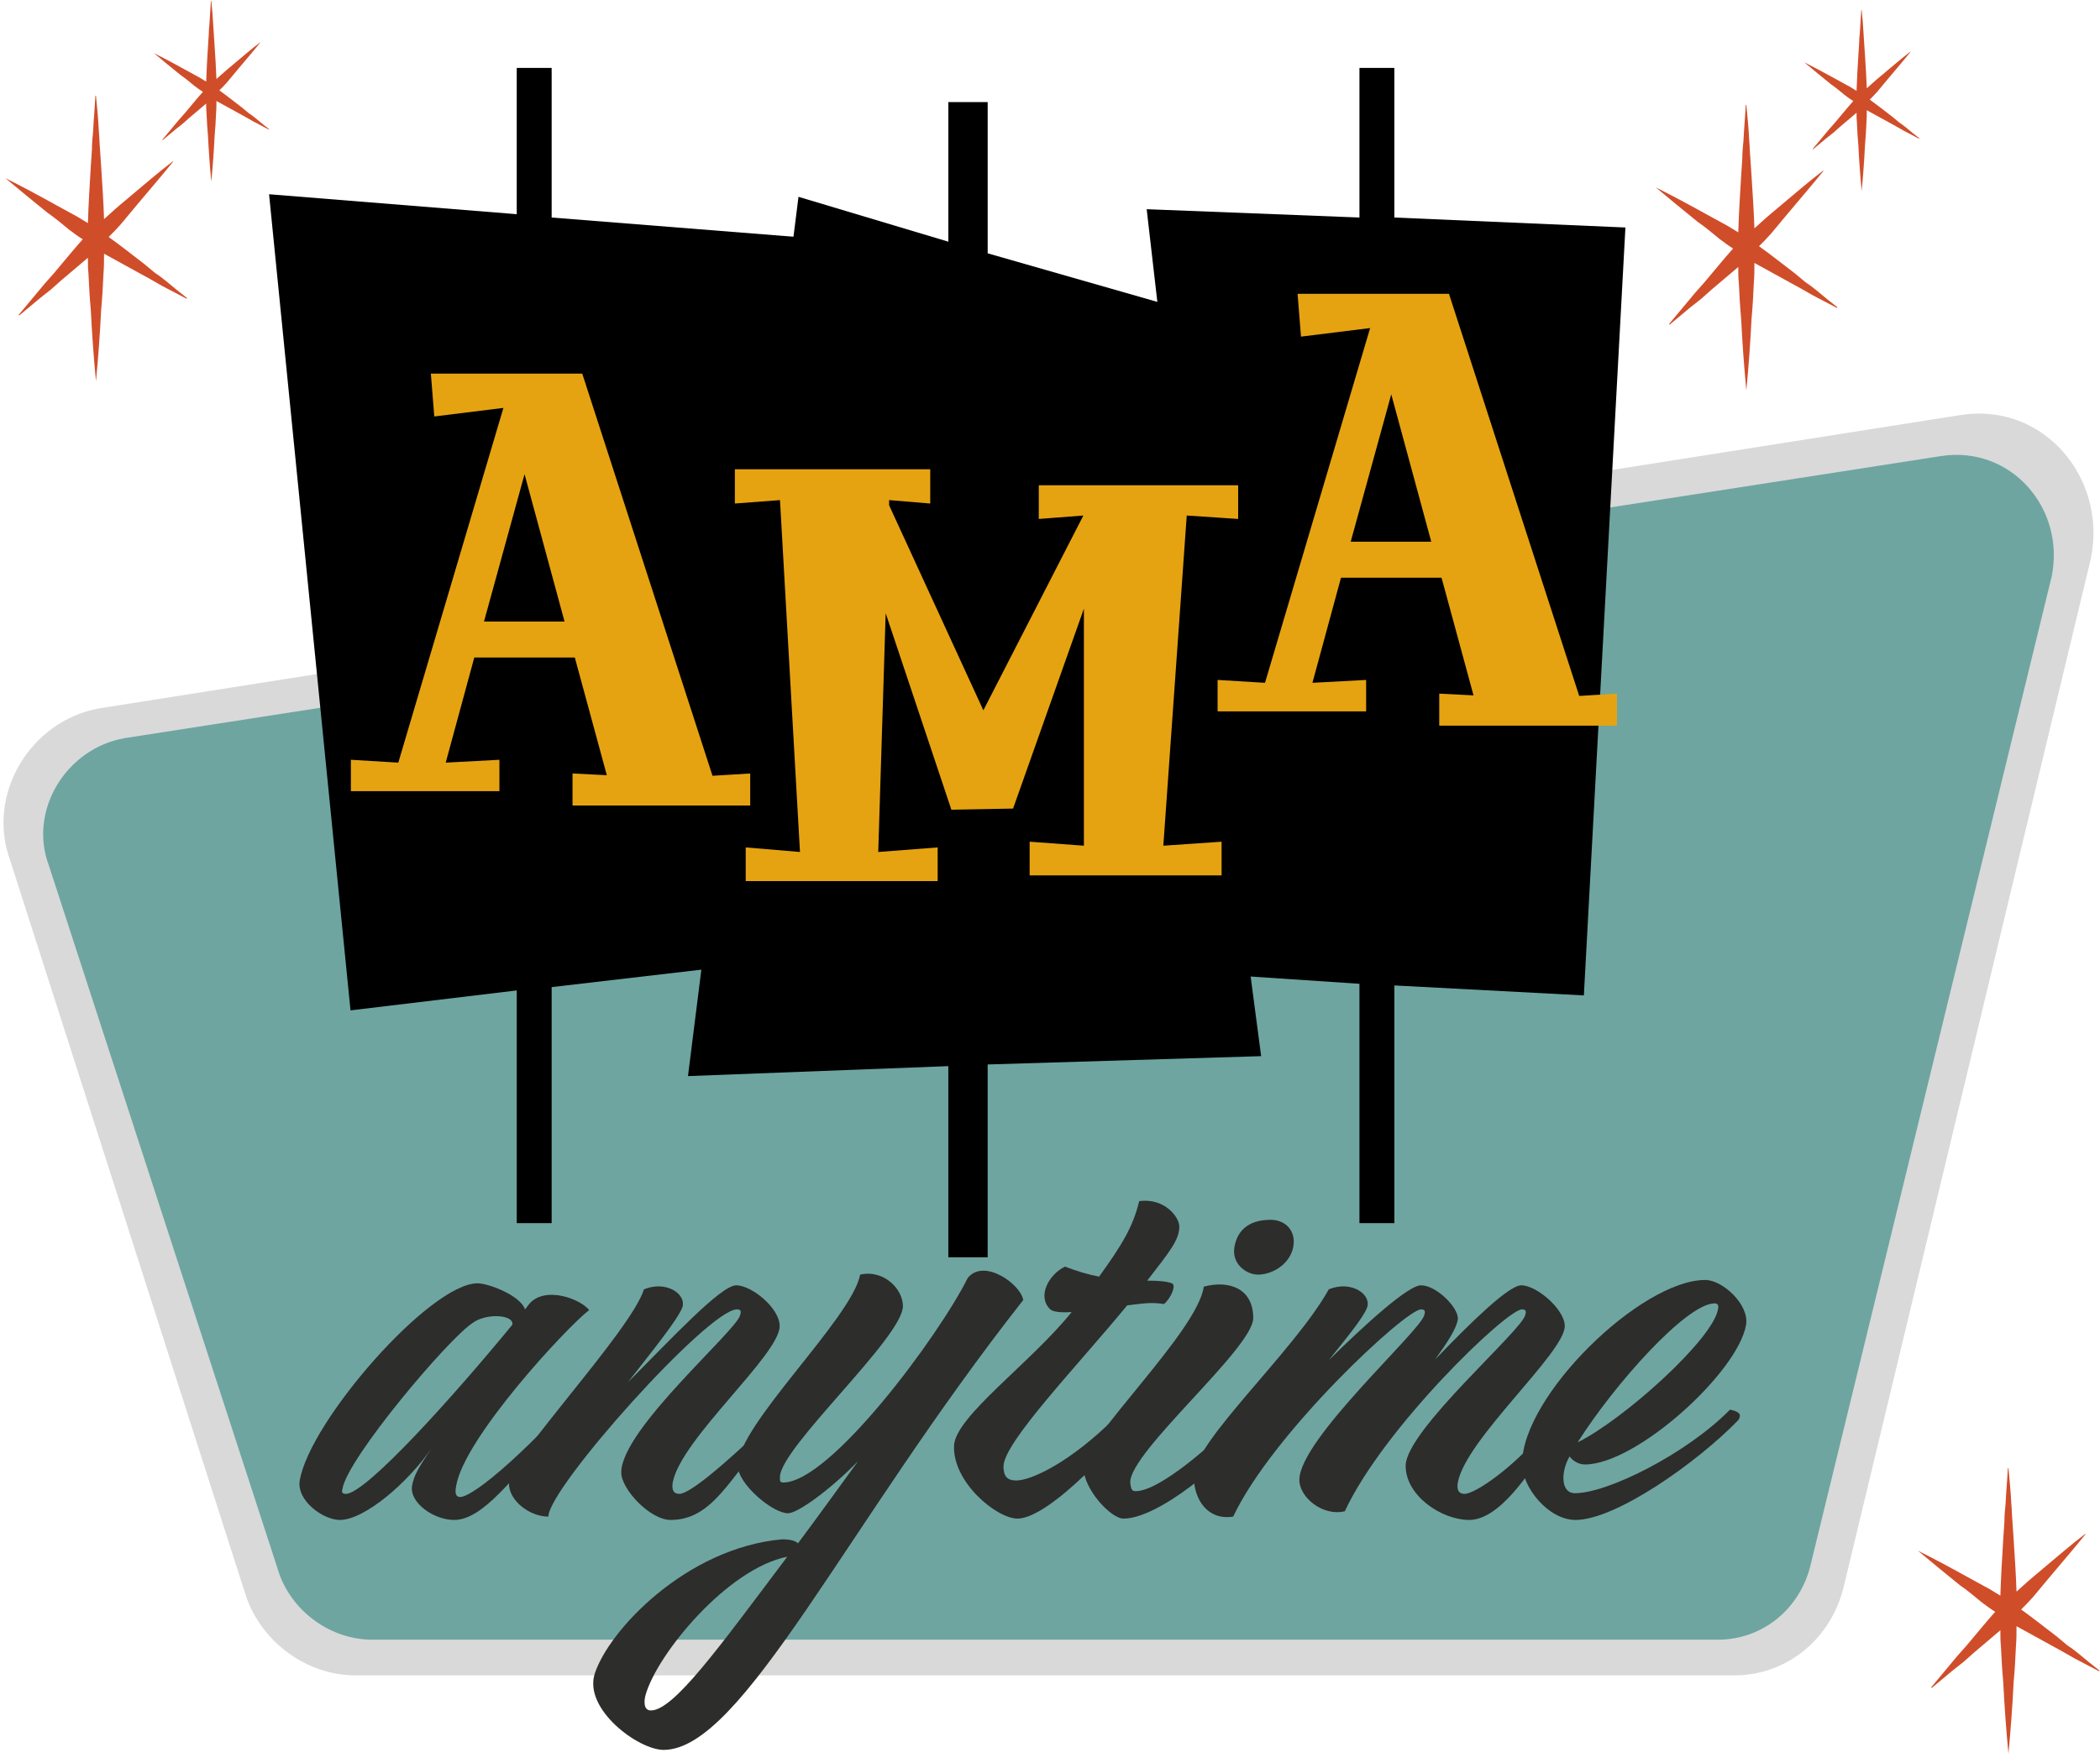 <svg width="369" height="309" viewBox="0 0 369 309" fill="none" xmlns="http://www.w3.org/2000/svg">
<path d="M367.401 98.125L367.414 98.072L367.424 98.019C370.212 83.873 359.025 70.721 344.629 72.912L344.615 72.914L17.487 124.469L17.46 124.473L17.433 124.478C5.388 126.635 -2.481 139.528 1.783 151.177L43.277 280.639L43.291 280.681L43.306 280.723C46.141 288.636 53.913 294.408 62.504 294.408H304.752C314.106 294.408 321.919 287.83 324.036 278.548C324.037 278.543 324.038 278.539 324.039 278.534L367.401 98.125Z" fill="#D9D9D9"/>
<path d="M65.427 288.139H301.858C309.719 288.139 316.371 282.697 318.185 274.836L360.512 101.293C362.931 89.199 353.256 78.315 341.163 80.129L21.89 129.713C11.611 131.527 4.959 142.411 8.587 152.086L49.101 276.65C51.52 283.302 58.171 288.139 65.427 288.139Z" fill="#6EA5A0"/>
<path d="M59.717 267.093C64.063 267.093 71.698 260.515 75.809 254.525C73.695 257.696 72.755 259.106 72.403 261.103C71.933 264.039 76.162 267.093 79.803 267.093C84.971 267.093 90.257 259.341 96.718 252.645C96.13 251.471 95.425 251.353 94.486 252.293C90.375 256.404 85.441 260.868 82.387 262.512C80.273 263.687 79.803 262.865 80.155 261.103C81.565 252.645 99.654 233.147 103.531 230.21C101.886 228.213 95.895 225.981 93.076 229.035L92.254 230.093C91.432 227.626 85.794 225.511 83.914 225.511C75.574 225.511 54.431 249.709 52.669 260.163C52.082 263.687 56.78 267.093 59.717 267.093ZM60.774 262.512C59.952 262.512 60.069 262.042 60.187 261.572C61.127 256.169 78.746 235.261 83.092 232.442C85.559 230.68 90.375 231.032 90.022 232.794C79.803 245.245 64.298 262.512 60.774 262.512Z" fill="#2D2D2B"/>
<path d="M117.855 267.093C125.372 267.093 128.309 259.341 134.769 252.645C134.182 251.471 133.477 251.353 132.537 252.293C128.309 256.287 121.378 262.512 119.382 262.512C118.442 262.512 117.972 261.925 118.207 260.515C119.617 252.88 137.001 238.08 137.001 233.029C137.001 229.858 132.068 225.864 129.366 225.864C126.664 225.864 117.972 235.261 110.337 242.896C114.918 237.023 118.912 232.089 119.851 229.858C120.791 227.508 117.15 224.924 113.156 226.569C110.807 233.969 89.428 256.404 89.428 260.515C89.311 263.687 93.07 266.506 96.359 266.506C96.359 261.455 124.432 230.093 129.483 230.093C130.071 230.093 130.306 230.327 130.071 231.032C129.718 233.616 109.162 251.118 109.162 258.753C109.162 261.69 114.213 267.093 117.855 267.093Z" fill="#2D2D2B"/>
<path d="M116.604 307.5C130.464 307.5 148.554 268.15 179.799 228.448C179.329 225.629 172.868 221.048 170.049 224.572C164.881 234.908 145.852 260.515 137.63 260.515C137.042 260.515 137.042 260.28 137.042 259.576C137.042 254.407 158.655 235.026 158.655 229.505C158.655 226.569 155.366 223.045 151.138 223.984C149.728 231.62 129.642 250.414 129.642 257.579C129.642 260.75 135.75 265.919 138.452 265.919C140.214 265.919 145.969 261.69 150.785 256.756C147.261 261.572 143.738 266.506 140.214 271.204C139.744 270.735 138.804 270.5 137.395 270.5C120.598 272.027 106.972 286.474 104.505 294.11C102.508 300.335 112.14 307.5 116.604 307.5ZM114.372 300.57C112.962 300.57 113.197 298.691 113.432 297.868C115.429 290.703 127.763 275.668 138.334 273.554C126.236 289.646 118.366 300.57 114.372 300.57Z" fill="#2D2D2B"/>
<path d="M178.795 266.858C184.55 266.858 197.824 252.175 197.824 250.531C197.824 249.474 196.531 248.652 195.944 249.121C188.192 256.874 181.261 260.163 178.56 260.163C176.915 260.163 176.328 259.341 176.328 257.696C176.328 253.468 189.484 239.842 198.059 229.388C200.995 229.035 202.287 228.8 204.519 229.153C205.694 228.213 206.751 225.864 205.928 225.511C204.989 225.159 203.462 225.042 201.582 225.042C205.576 219.873 207.221 217.876 207.221 215.527C207.221 213.883 204.636 210.476 200.173 211.064C199.116 215.527 197.119 218.816 193.125 224.337C191.246 223.984 189.249 223.397 187.134 222.575C184.433 223.867 182.201 227.626 184.433 229.975C184.903 230.562 186.43 230.68 188.309 230.562C181.026 239.607 167.871 248.887 167.636 254.055C167.401 260.515 175.153 266.858 178.795 266.858Z" fill="#2D2D2B"/>
<path d="M221.033 223.984C223.5 223.984 226.672 222.223 227.259 219.051C227.729 216.232 225.849 214.353 223.265 214.353C219.154 214.353 217.392 216.467 216.922 219.051C216.335 222.105 219.037 223.984 221.033 223.984ZM197.423 266.858C203.414 266.858 215.395 257.226 220.329 250.061L218.332 248.417C213.163 253.82 203.766 262.042 199.538 262.042C198.833 262.042 198.716 261.572 198.598 260.515C198.481 255.112 220.211 236.905 220.211 231.62C220.211 226.334 215.865 224.924 211.519 226.099C210.462 233.969 190.376 252.88 190.376 257.814C190.376 261.69 195.192 266.858 197.423 266.858Z" fill="#2D2D2B"/>
<path d="M258.153 267.093C263.322 267.093 268.608 259.341 272.719 252.645C272.131 251.471 271.309 251.236 270.487 252.293C266.141 257.579 259.328 262.512 257.331 262.512C256.391 262.512 255.922 261.925 256.157 260.515C257.566 252.88 274.951 237.728 274.951 233.029C274.951 230.093 270.017 225.864 267.315 225.864C265.084 225.864 258.388 232.442 252.163 238.902C254.277 235.966 255.922 233.499 256.157 231.854C256.391 229.858 252.398 225.864 249.696 225.864C247.464 225.864 240.182 232.442 233.486 239.02C236.775 234.908 239.477 231.62 240.182 229.858C241.121 227.508 237.48 224.924 233.486 226.569C227.496 237.375 209.759 253.35 209.759 259.341C209.759 263.687 212.343 267.211 216.689 266.506C223.619 251.823 246.994 230.093 249.696 230.093C250.283 230.093 250.518 230.327 250.283 231.032C249.931 233.616 228.318 252.88 228.318 260.045C228.318 263.217 232.547 266.506 236.305 265.566C243.118 250.883 264.731 230.093 267.433 230.093C268.02 230.093 268.255 230.327 268.02 231.032C267.668 233.616 246.994 251.353 246.994 257.579C246.994 262.865 253.337 267.093 258.153 267.093Z" fill="#2D2D2B"/>
<path d="M276.857 267.093C283.905 267.093 298.236 256.991 305.401 249.591C306.341 248.299 305.048 247.947 303.991 247.712C296.356 255.464 282.496 262.395 276.74 262.395C274.156 262.395 274.273 258.518 275.8 255.934C276.388 256.756 277.445 257.344 278.502 257.344C287.547 257.344 305.401 241.134 306.81 232.794C307.398 229.27 302.699 224.924 299.645 224.924C288.369 224.924 267.46 245.245 267.46 257.226C267.46 261.338 272.041 267.093 276.857 267.093ZM277.21 253.468C283.67 243.248 296.356 229.035 301.29 229.035C301.994 229.035 301.994 229.623 301.877 230.093C300.937 235.378 285.432 249.356 277.21 253.468Z" fill="#2D2D2B"/>
<path d="M90.799 214.936H96.933V173.459L127.018 169.954L141.039 41.728L96.933 38.224V11.936H90.799V37.639L47.279 34.134L61.591 177.549L90.799 174.044V214.936Z" fill="black"/>
<path d="M166.636 220.936H173.548V187.054L221.6 185.593L204.156 53.278L173.548 44.516V17.936H166.636V42.471L140.306 34.585L120.888 189.098L166.636 187.346V220.936Z" fill="black"/>
<path d="M238.875 214.936H245.009V173.167L278.307 174.92L285.609 39.976L245.009 38.224V11.936H238.875V38.224L201.488 36.763L216.969 171.415L238.875 172.875V214.936Z" fill="black"/>
<path d="M100.604 141.544H131.822V135.922L125.197 136.324L102.31 65.655H75.709L76.311 73.183L88.457 71.678L69.987 134.015L61.655 133.513V139.034H87.754V133.513L78.319 134.015L83.338 115.545H101.005L106.626 136.223L100.604 135.922V141.544ZM85.044 109.221L92.171 83.322L99.198 109.221H85.044Z" fill="#E6A311"/>
<path d="M252.897 127.514H284.116V121.893L277.491 122.294L254.604 51.626H228.003L228.605 59.154L240.751 57.648L222.281 119.986L213.949 119.484V125.005H240.049V119.484L230.613 119.986L235.632 101.515H253.299L258.92 122.194L252.897 121.893V127.514ZM237.338 95.191L244.465 69.293L251.492 95.191H237.338Z" fill="#E6A311"/>
<path d="M131.032 154.835H164.761V148.913L154.321 149.716L155.626 107.756L167.17 142.288L178.011 142.087L190.458 106.953V148.612L180.922 147.909V153.832H214.651V147.909L204.412 148.612L208.527 90.591L217.562 91.193V85.27H182.528V91.193L190.358 90.591L190.157 90.992L172.791 124.821L156.228 88.784V87.88L163.456 88.483V82.46H129.125V88.483L137.055 87.88L140.569 149.716L131.032 148.913V154.835Z" fill="#E6A311"/>
<path d="M327.122 33.564C327.379 30.866 327.571 28.233 327.7 25.599C327.828 24.25 327.893 22.965 327.957 21.616C328.021 20.845 328.021 20.075 328.021 19.368L333.16 22.194L334.509 22.965L337.207 24.378L337.271 24.314C336.436 23.672 335.665 23.029 334.894 22.387C334.509 22.066 334.059 21.745 333.674 21.488L332.518 20.524C331.169 19.496 329.884 18.469 328.535 17.505C328.985 17.055 329.434 16.606 329.884 16.092L331.811 13.779C333.096 12.238 334.445 10.696 335.729 9.09H335.665C334.059 10.311 332.518 11.66 330.976 12.944C330.205 13.587 329.434 14.229 328.663 14.936L328.021 15.514C327.957 13.587 327.828 11.66 327.7 9.668L327.571 7.741C327.507 7.035 327.507 6.392 327.443 5.75C327.379 4.401 327.25 3.052 327.122 1.767H327.057C326.993 3.052 326.865 4.401 326.801 5.75C326.736 6.392 326.672 7.035 326.672 7.741L326.544 9.668C326.415 11.788 326.287 13.844 326.222 15.963L325.066 15.257L322.368 13.779C320.634 12.816 318.835 11.852 317.037 10.953C318.578 12.238 320.12 13.522 321.726 14.807C322.561 15.385 323.332 16.028 324.103 16.67C324.616 17.055 325.13 17.441 325.644 17.762C324.552 18.983 323.524 20.267 322.432 21.552L321.405 22.708L318.514 26.177L318.578 26.241L320.891 24.314L322.111 23.351L323.268 22.323L326.222 19.818C326.222 20.396 326.222 21.038 326.287 21.616C326.351 22.965 326.415 24.25 326.544 25.599C326.672 28.233 326.865 30.866 327.122 33.564Z" fill="#D04D2A"/>
<path d="M37.129 31.943C37.386 29.245 37.579 26.611 37.707 23.977C37.836 22.628 37.9 21.344 37.964 19.995C38.029 19.224 38.029 18.453 38.029 17.746L43.167 20.573L44.517 21.344L47.214 22.757L47.279 22.692C46.444 22.05 45.673 21.408 44.902 20.765C44.517 20.444 44.067 20.123 43.681 19.866L42.525 18.903C41.176 17.875 39.892 16.847 38.542 15.883C38.992 15.434 39.442 14.984 39.892 14.47L41.819 12.158C43.103 10.616 44.452 9.074 45.737 7.469H45.673C44.067 8.689 42.525 10.038 40.983 11.323C40.213 11.965 39.442 12.607 38.671 13.314L38.029 13.892C37.964 11.965 37.836 10.038 37.707 8.047L37.579 6.12C37.515 5.413 37.515 4.771 37.45 4.128C37.386 2.779 37.258 1.43 37.129 0.146H37.065C37.001 1.43 36.872 2.779 36.808 4.128C36.744 4.771 36.68 5.413 36.68 6.12L36.551 8.047C36.423 10.166 36.294 12.222 36.23 14.342L35.074 13.635L32.376 12.158C30.642 11.194 28.843 10.231 27.044 9.331C28.586 10.616 30.128 11.901 31.733 13.186C32.569 13.764 33.339 14.406 34.11 15.048C34.624 15.434 35.138 15.819 35.652 16.14C34.56 17.361 33.532 18.646 32.44 19.93L31.412 21.087L28.522 24.555L28.586 24.62L30.898 22.692L32.119 21.729L33.275 20.701L36.23 18.196C36.23 18.774 36.23 19.416 36.294 19.995C36.358 21.344 36.423 22.628 36.551 23.977C36.68 26.611 36.872 29.245 37.129 31.943Z" fill="#D04D2A"/>
<path d="M306.857 68.604C307.262 64.348 307.566 60.192 307.769 56.037C307.972 53.908 308.073 51.882 308.174 49.753C308.276 48.537 308.276 47.321 308.276 46.206L316.384 50.665L318.512 51.882L322.769 54.111L322.87 54.01C321.553 52.996 320.337 51.983 319.12 50.969C318.512 50.463 317.803 49.956 317.195 49.55L315.37 48.03C313.242 46.408 311.215 44.787 309.087 43.267C309.796 42.557 310.506 41.848 311.215 41.037L314.256 37.388C316.283 34.956 318.411 32.523 320.438 29.99H320.337C317.803 31.915 315.37 34.044 312.938 36.071C311.722 37.084 310.506 38.098 309.289 39.213L308.276 40.125C308.174 37.084 307.972 34.044 307.769 30.902L307.566 27.861C307.465 26.746 307.465 25.733 307.364 24.719C307.262 22.591 307.06 20.463 306.857 18.436H306.756C306.654 20.463 306.452 22.591 306.35 24.719C306.249 25.733 306.147 26.746 306.147 27.861L305.945 30.902C305.742 34.246 305.539 37.49 305.438 40.834L303.614 39.719L299.357 37.388C296.62 35.868 293.783 34.348 290.945 32.929C293.377 34.956 295.81 36.983 298.343 39.01C299.661 39.922 300.877 40.936 302.093 41.949C302.904 42.557 303.715 43.165 304.526 43.672C302.803 45.598 301.181 47.625 299.458 49.652L297.837 51.476L293.276 56.949L293.377 57.05L297.026 54.01L298.952 52.49L300.776 50.868L305.438 46.915C305.438 47.827 305.438 48.841 305.539 49.753C305.641 51.882 305.742 53.908 305.945 56.037C306.147 60.192 306.452 64.348 306.857 68.604Z" fill="#D04D2A"/>
<path d="M16.864 66.983C17.27 62.726 17.574 58.571 17.777 54.415C17.979 52.287 18.081 50.26 18.182 48.132C18.283 46.915 18.283 45.699 18.283 44.584L26.392 49.044L28.52 50.26L32.777 52.49L32.878 52.388C31.56 51.375 30.344 50.361 29.128 49.348C28.52 48.841 27.81 48.334 27.202 47.929L25.378 46.409C23.25 44.787 21.223 43.165 19.094 41.645C19.804 40.936 20.513 40.226 21.223 39.415L24.263 35.767C26.29 33.334 28.419 30.902 30.446 28.368H30.344C27.81 30.294 25.378 32.422 22.946 34.449C21.729 35.463 20.513 36.476 19.297 37.591L18.283 38.503C18.182 35.463 17.979 32.422 17.777 29.28L17.574 26.24C17.473 25.125 17.473 24.111 17.371 23.098C17.27 20.97 17.067 18.841 16.864 16.814H16.763C16.662 18.841 16.459 20.97 16.358 23.098C16.256 24.111 16.155 25.125 16.155 26.24L15.952 29.28C15.75 32.625 15.547 35.868 15.446 39.213L13.621 38.098L9.365 35.767C6.628 34.246 3.79 32.726 0.952 31.307C3.385 33.334 5.817 35.361 8.351 37.388C9.669 38.3 10.885 39.314 12.101 40.328C12.912 40.936 13.723 41.544 14.534 42.05C12.81 43.976 11.189 46.003 9.466 48.03L7.844 49.855L3.284 55.327L3.385 55.429L7.034 52.388L8.959 50.868L10.784 49.246L15.446 45.294C15.446 46.206 15.446 47.219 15.547 48.132C15.648 50.26 15.75 52.287 15.952 54.415C16.155 58.571 16.459 62.726 16.864 66.983Z" fill="#D04D2A"/>
<path d="M352.912 308.169C353.317 303.912 353.621 299.757 353.824 295.601C354.027 293.473 354.128 291.446 354.229 289.317C354.331 288.101 354.331 286.885 354.331 285.77L362.439 290.23L364.567 291.446L368.824 293.676L368.925 293.574C367.608 292.561 366.392 291.547 365.175 290.534C364.567 290.027 363.858 289.52 363.25 289.115L361.425 287.594C359.297 285.973 357.27 284.351 355.142 282.831C355.851 282.122 356.561 281.412 357.27 280.601L360.311 276.953C362.338 274.52 364.466 272.088 366.493 269.554H366.392C363.858 271.48 361.425 273.608 358.993 275.635C357.777 276.649 356.561 277.662 355.344 278.777L354.331 279.689C354.229 276.649 354.027 273.608 353.824 270.466L353.621 267.426C353.52 266.311 353.52 265.297 353.419 264.284C353.317 262.155 353.115 260.027 352.912 258H352.811C352.709 260.027 352.507 262.155 352.405 264.284C352.304 265.297 352.202 266.311 352.202 267.426L352 270.466C351.797 273.811 351.594 277.054 351.493 280.399L349.669 279.284L345.412 276.953C342.675 275.432 339.838 273.912 337 272.493C339.432 274.52 341.865 276.547 344.398 278.574C345.716 279.486 346.932 280.5 348.148 281.513C348.959 282.122 349.77 282.73 350.581 283.236C348.858 285.162 347.236 287.189 345.513 289.216L343.892 291.04L339.331 296.513L339.432 296.615L343.081 293.574L345.007 292.054L346.831 290.432L351.493 286.48C351.493 287.392 351.493 288.405 351.594 289.317C351.696 291.446 351.797 293.473 352 295.601C352.202 299.757 352.507 303.912 352.912 308.169Z" fill="#D04D2A"/>
</svg>
